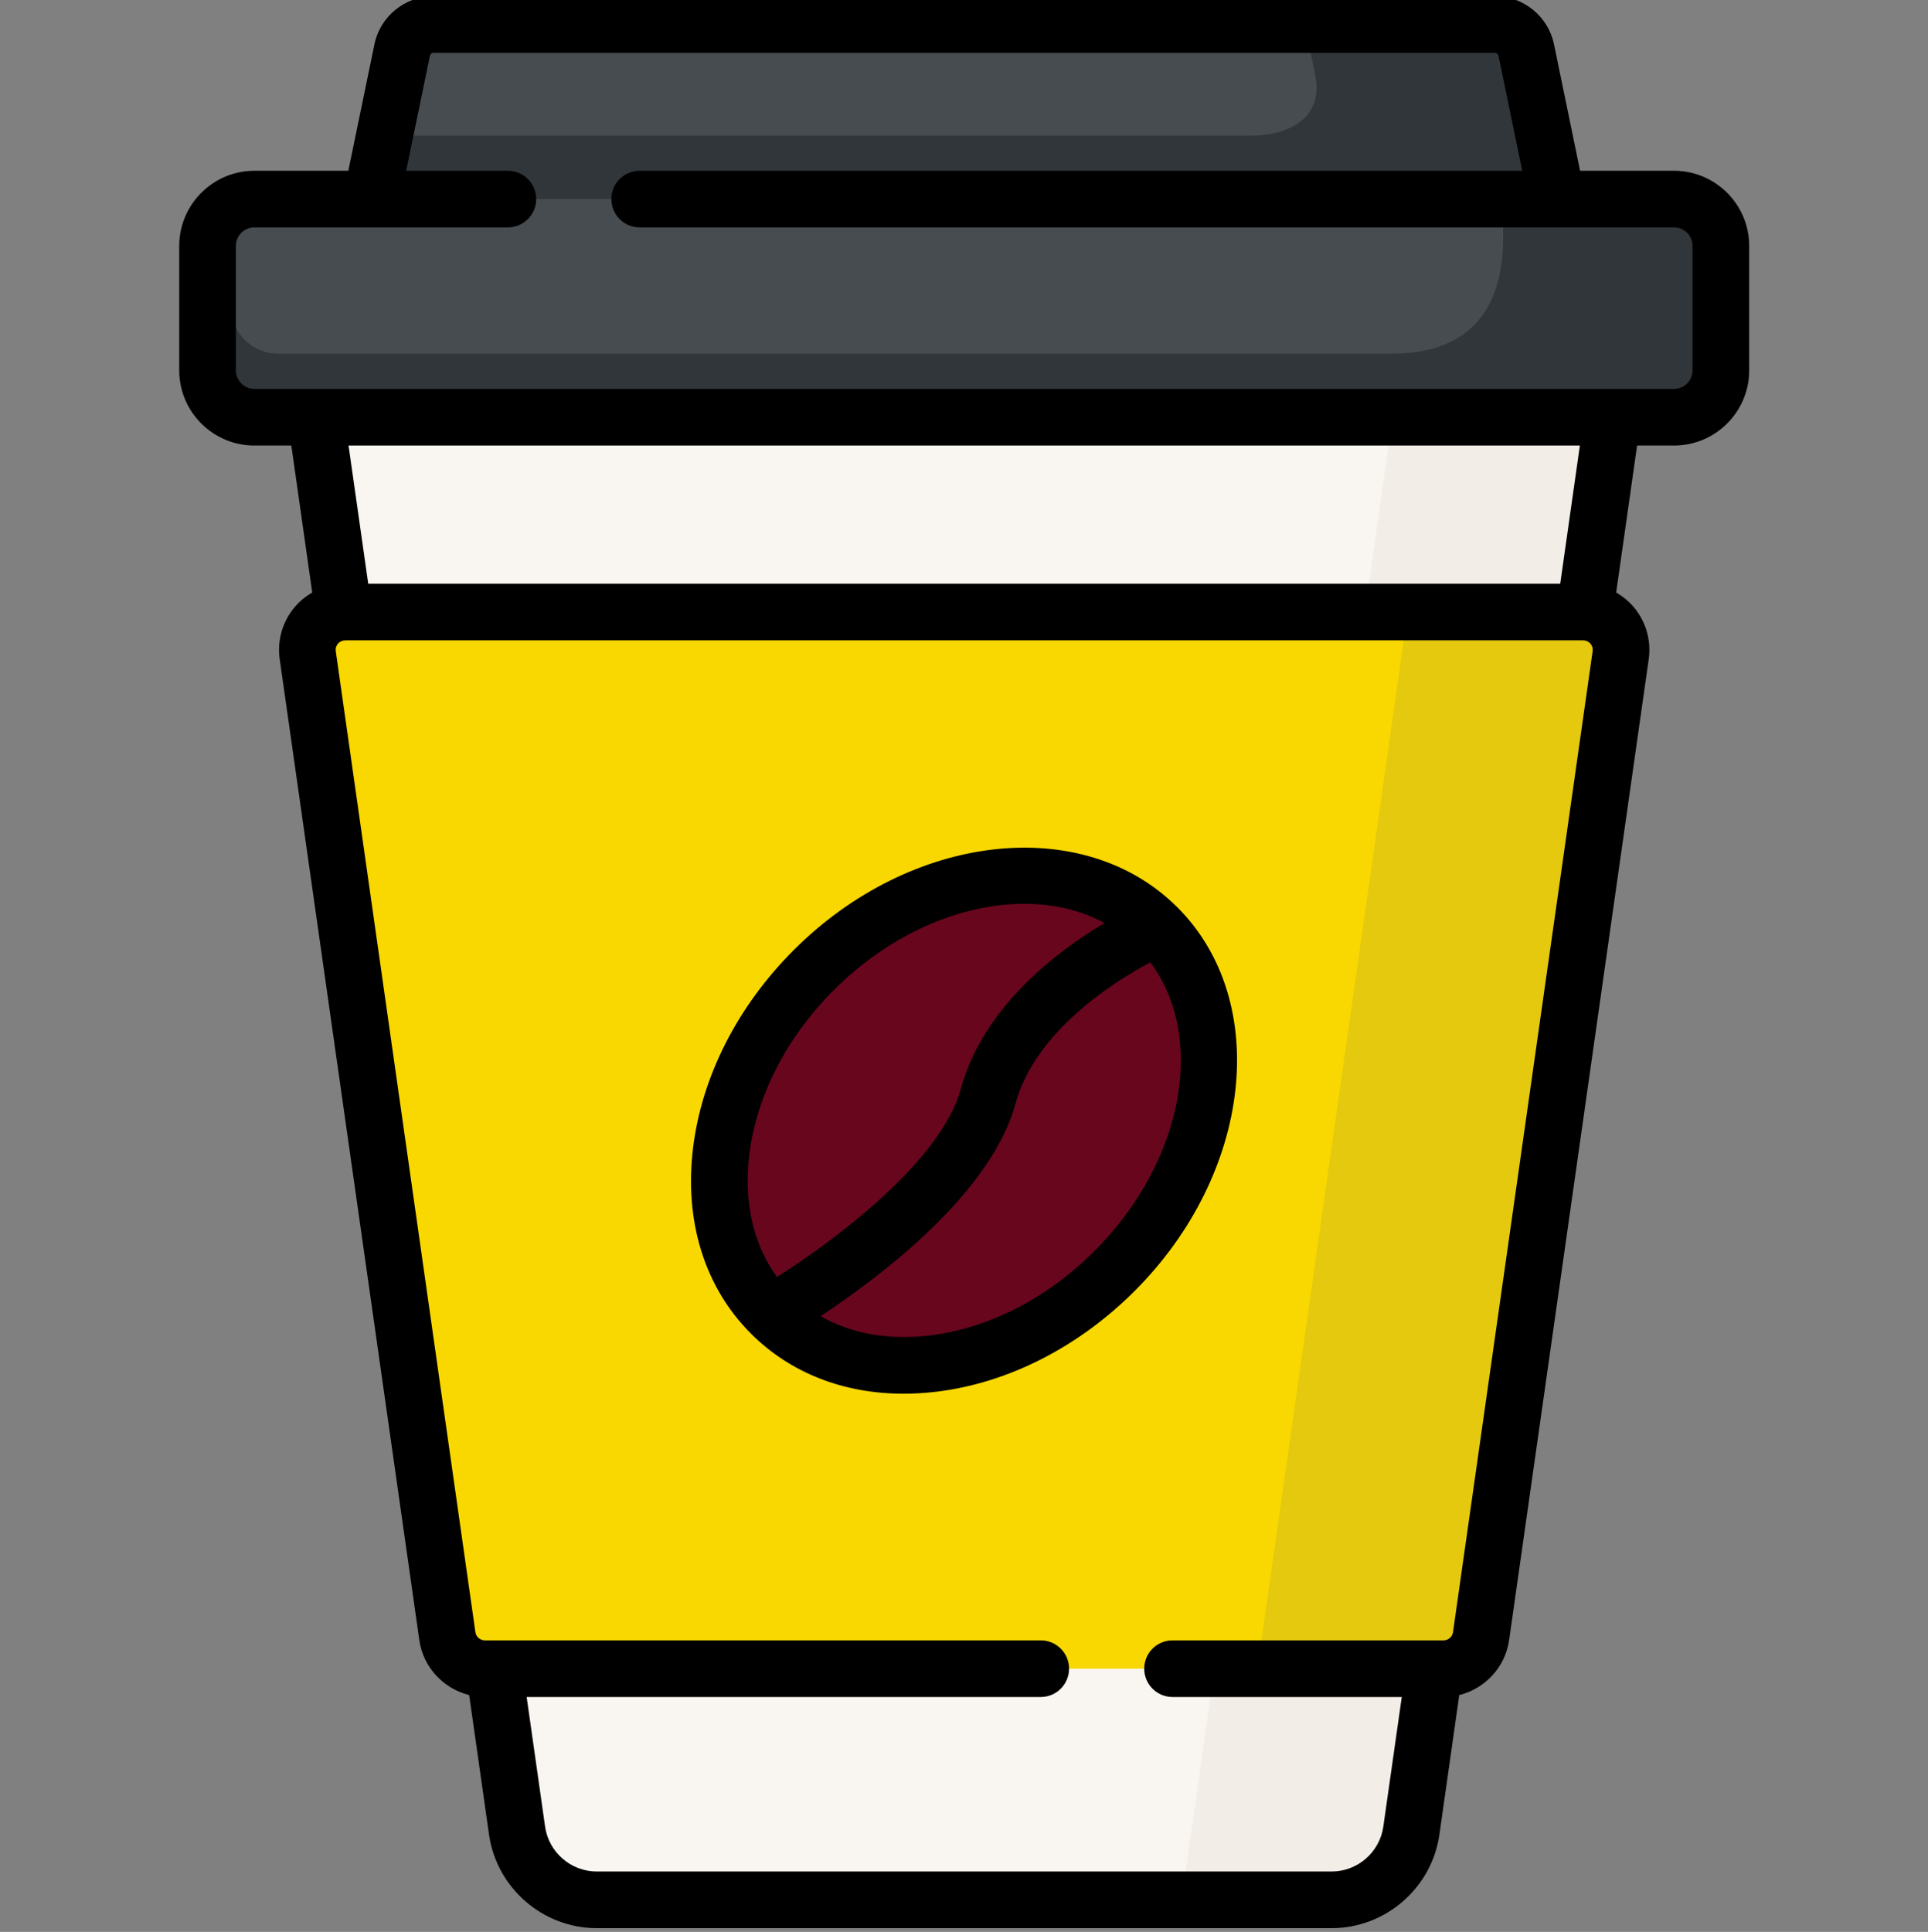 <svg width="511" height="512" viewBox="0 0 511 512" fill="none" xmlns="http://www.w3.org/2000/svg">
<rect x="0" y="0" width="511" height="512" fill="#808080" stroke="none"/>
<g clip-path="url(#clip0)">
<path d="M433.035 70.828H78.074L137.047 485.18C138.543 495.687 147.539 503.496 158.148 503.496H352.961C363.574 503.496 372.57 495.687 374.066 485.18L433.035 70.828Z" fill="#F9F6F1"/>
<path d="M374.734 70.828L313.156 503.496H352.961C363.574 503.496 372.57 495.687 374.062 485.18L433.035 70.828H374.734Z" fill="#F2EDE7"/>
<path d="M396.246 6.504H114.863C110.855 6.504 107.402 9.32 106.594 13.242L93.672 75.887H417.438L404.516 13.242C403.707 9.32 400.254 6.504 396.246 6.504V6.504Z" fill="#464C50"/>
<path d="M408.062 30.422L404.52 13.242C403.707 9.32 400.254 6.504 396.25 6.504H345.828L348.578 19.836C350.824 30.73 342.504 35.938 331.379 35.938H101.91L93.672 75.887H417.441L408.062 30.422Z" fill="#31363B"/>
<path d="M443.676 110.574H67.434C60.57 110.574 55.004 105.008 55.004 98.144V65.188C55.004 58.324 60.57 52.758 67.434 52.758H443.676C450.539 52.758 456.105 58.324 456.105 65.188V98.144C456.105 105.012 450.539 110.574 443.676 110.574Z" fill="#464C50"/>
<path d="M443.676 52.758H398.387V63.109C398.387 82.781 388.664 93.723 368.992 93.723H73.66C66.797 93.723 61.23 88.16 61.23 81.293L55.008 98.144C55.008 105.008 60.57 110.574 67.438 110.574H443.676C450.539 110.574 456.105 105.008 456.105 98.144V65.188C456.105 58.324 450.539 52.758 443.676 52.758V52.758Z" fill="#31363B"/>
<path d="M118.566 433.625L81.562 173.637C80.707 167.598 85.391 162.203 91.488 162.203H419.625C425.723 162.203 430.406 167.602 429.547 173.637L392.543 433.625C391.84 438.562 387.609 442.234 382.621 442.234H128.488C123.5 442.234 119.27 438.562 118.566 433.625Z" fill="#F8D800"/>
<path d="M419.625 162.203H373.121L333.266 442.234H382.621C387.609 442.234 391.84 438.562 392.543 433.625L429.547 173.637C430.406 167.602 425.723 162.203 419.625 162.203V162.203Z" fill="#E4C90F"/>
<path d="M306.746 245.766C284.727 223.746 243.957 228.816 215.684 257.086C187.41 285.359 182.34 326.133 204.359 348.148C226.379 370.168 267.148 365.098 295.422 336.828C323.695 308.555 328.766 267.781 306.746 245.766Z" fill="#68061E"/>
<path d="M443.676 45.254H418.785L411.871 11.727C410.348 4.352 403.777 -1 396.25 -1H114.863C107.332 -1 100.762 4.352 99.242 11.727L92.324 45.254H67.434C56.441 45.254 47.5 54.195 47.5 65.188V98.144C47.5 109.137 56.441 118.082 67.434 118.082H77.215L82.758 157.031C81.078 158 79.547 159.238 78.246 160.734C74.918 164.574 73.418 169.66 74.133 174.695L111.137 434.684C112.156 441.855 117.543 447.543 124.348 449.223L129.613 486.238C131.625 500.355 143.891 511 158.148 511H352.965C367.223 511 379.488 500.355 381.5 486.238L386.766 449.223C393.57 447.543 398.957 441.855 399.977 434.684L436.98 174.695C437.695 169.66 436.195 164.574 432.867 160.734C431.566 159.238 430.035 158 428.352 157.031L433.898 118.082H443.68C454.672 118.082 463.613 109.137 463.613 98.144V65.188C463.609 54.195 454.668 45.254 443.676 45.254ZM422.113 172.578L385.109 432.566C384.934 433.801 383.863 434.727 382.621 434.727H310.773C306.629 434.727 303.27 438.086 303.27 442.234C303.27 446.383 306.629 449.742 310.773 449.742H371.527L366.633 484.125C365.668 490.887 359.793 495.988 352.961 495.988H158.148C151.316 495.988 145.441 490.887 144.477 484.125L139.586 449.742H275.84C279.988 449.742 283.348 446.383 283.348 442.234C283.348 438.086 279.988 434.727 275.84 434.727H128.488C127.246 434.727 126.176 433.801 126 432.566L88.996 172.578C88.856 171.59 89.305 170.898 89.586 170.574C89.856 170.266 90.441 169.773 91.356 169.727C91.457 169.723 91.555 169.715 91.66 169.707H419.449C419.551 169.715 419.652 169.723 419.754 169.727C420.668 169.773 421.254 170.266 421.523 170.574C421.805 170.898 422.254 171.59 422.113 172.578V172.578ZM92.383 118.082H418.73L413.52 154.695H97.594L92.383 118.082ZM448.598 98.144C448.598 100.859 446.391 103.066 443.676 103.066H67.434C64.723 103.066 62.512 100.859 62.512 98.144V65.188C62.512 62.473 64.723 60.266 67.434 60.266H134.609C138.754 60.266 142.113 56.906 142.113 52.758C142.113 48.613 138.754 45.254 134.609 45.254H107.656L113.945 14.762C114.035 14.328 114.422 14.012 114.863 14.012H396.25C396.691 14.012 397.078 14.328 397.168 14.762L403.457 45.254H169.543C165.395 45.254 162.035 48.613 162.035 52.758C162.035 56.906 165.395 60.266 169.543 60.266H443.676C446.391 60.266 448.598 62.473 448.598 65.188V98.144Z" fill="black"/>
<path d="M312.023 240.422C311.973 240.371 311.918 240.324 311.863 240.273C286.91 215.578 241.453 220.703 210.379 251.781C195.527 266.629 186.059 285.187 183.715 304.039C181.281 323.586 186.73 341.137 199.055 353.461C199.055 353.465 199.059 353.465 199.062 353.469C199.082 353.488 199.102 353.508 199.121 353.523C209.52 363.887 223.617 369.367 239.496 369.367C242.43 369.367 245.43 369.176 248.473 368.801C267.324 366.457 285.883 356.984 300.734 342.137C331.887 310.98 336.969 265.367 312.059 240.457C312.047 240.441 312.035 240.434 312.023 240.422V240.422ZM198.613 305.891C200.547 290.34 208.496 274.895 220.992 262.395C235.965 247.422 254.711 239.531 271.473 239.531C279.176 239.531 286.453 241.207 292.758 244.621C280.152 252.109 260.578 266.84 254.625 288.672C249.445 307.652 221.344 328.68 205.922 338.43C199.641 329.801 197.047 318.473 198.613 305.891ZM290.117 331.52C277.617 344.02 262.172 351.965 246.621 353.898C235.637 355.266 225.605 353.465 217.492 348.809C232.973 338.59 262.625 316.395 269.109 292.621C274.402 273.203 295.324 260.129 304.879 255.047C319.738 274.828 313.754 307.879 290.117 331.52V331.52Z" fill="black"/>
</g>
<defs>
<clipPath id="clip0">
<rect width="511" height="511.999" fill="white"/>
</clipPath>
</defs>
</svg>
